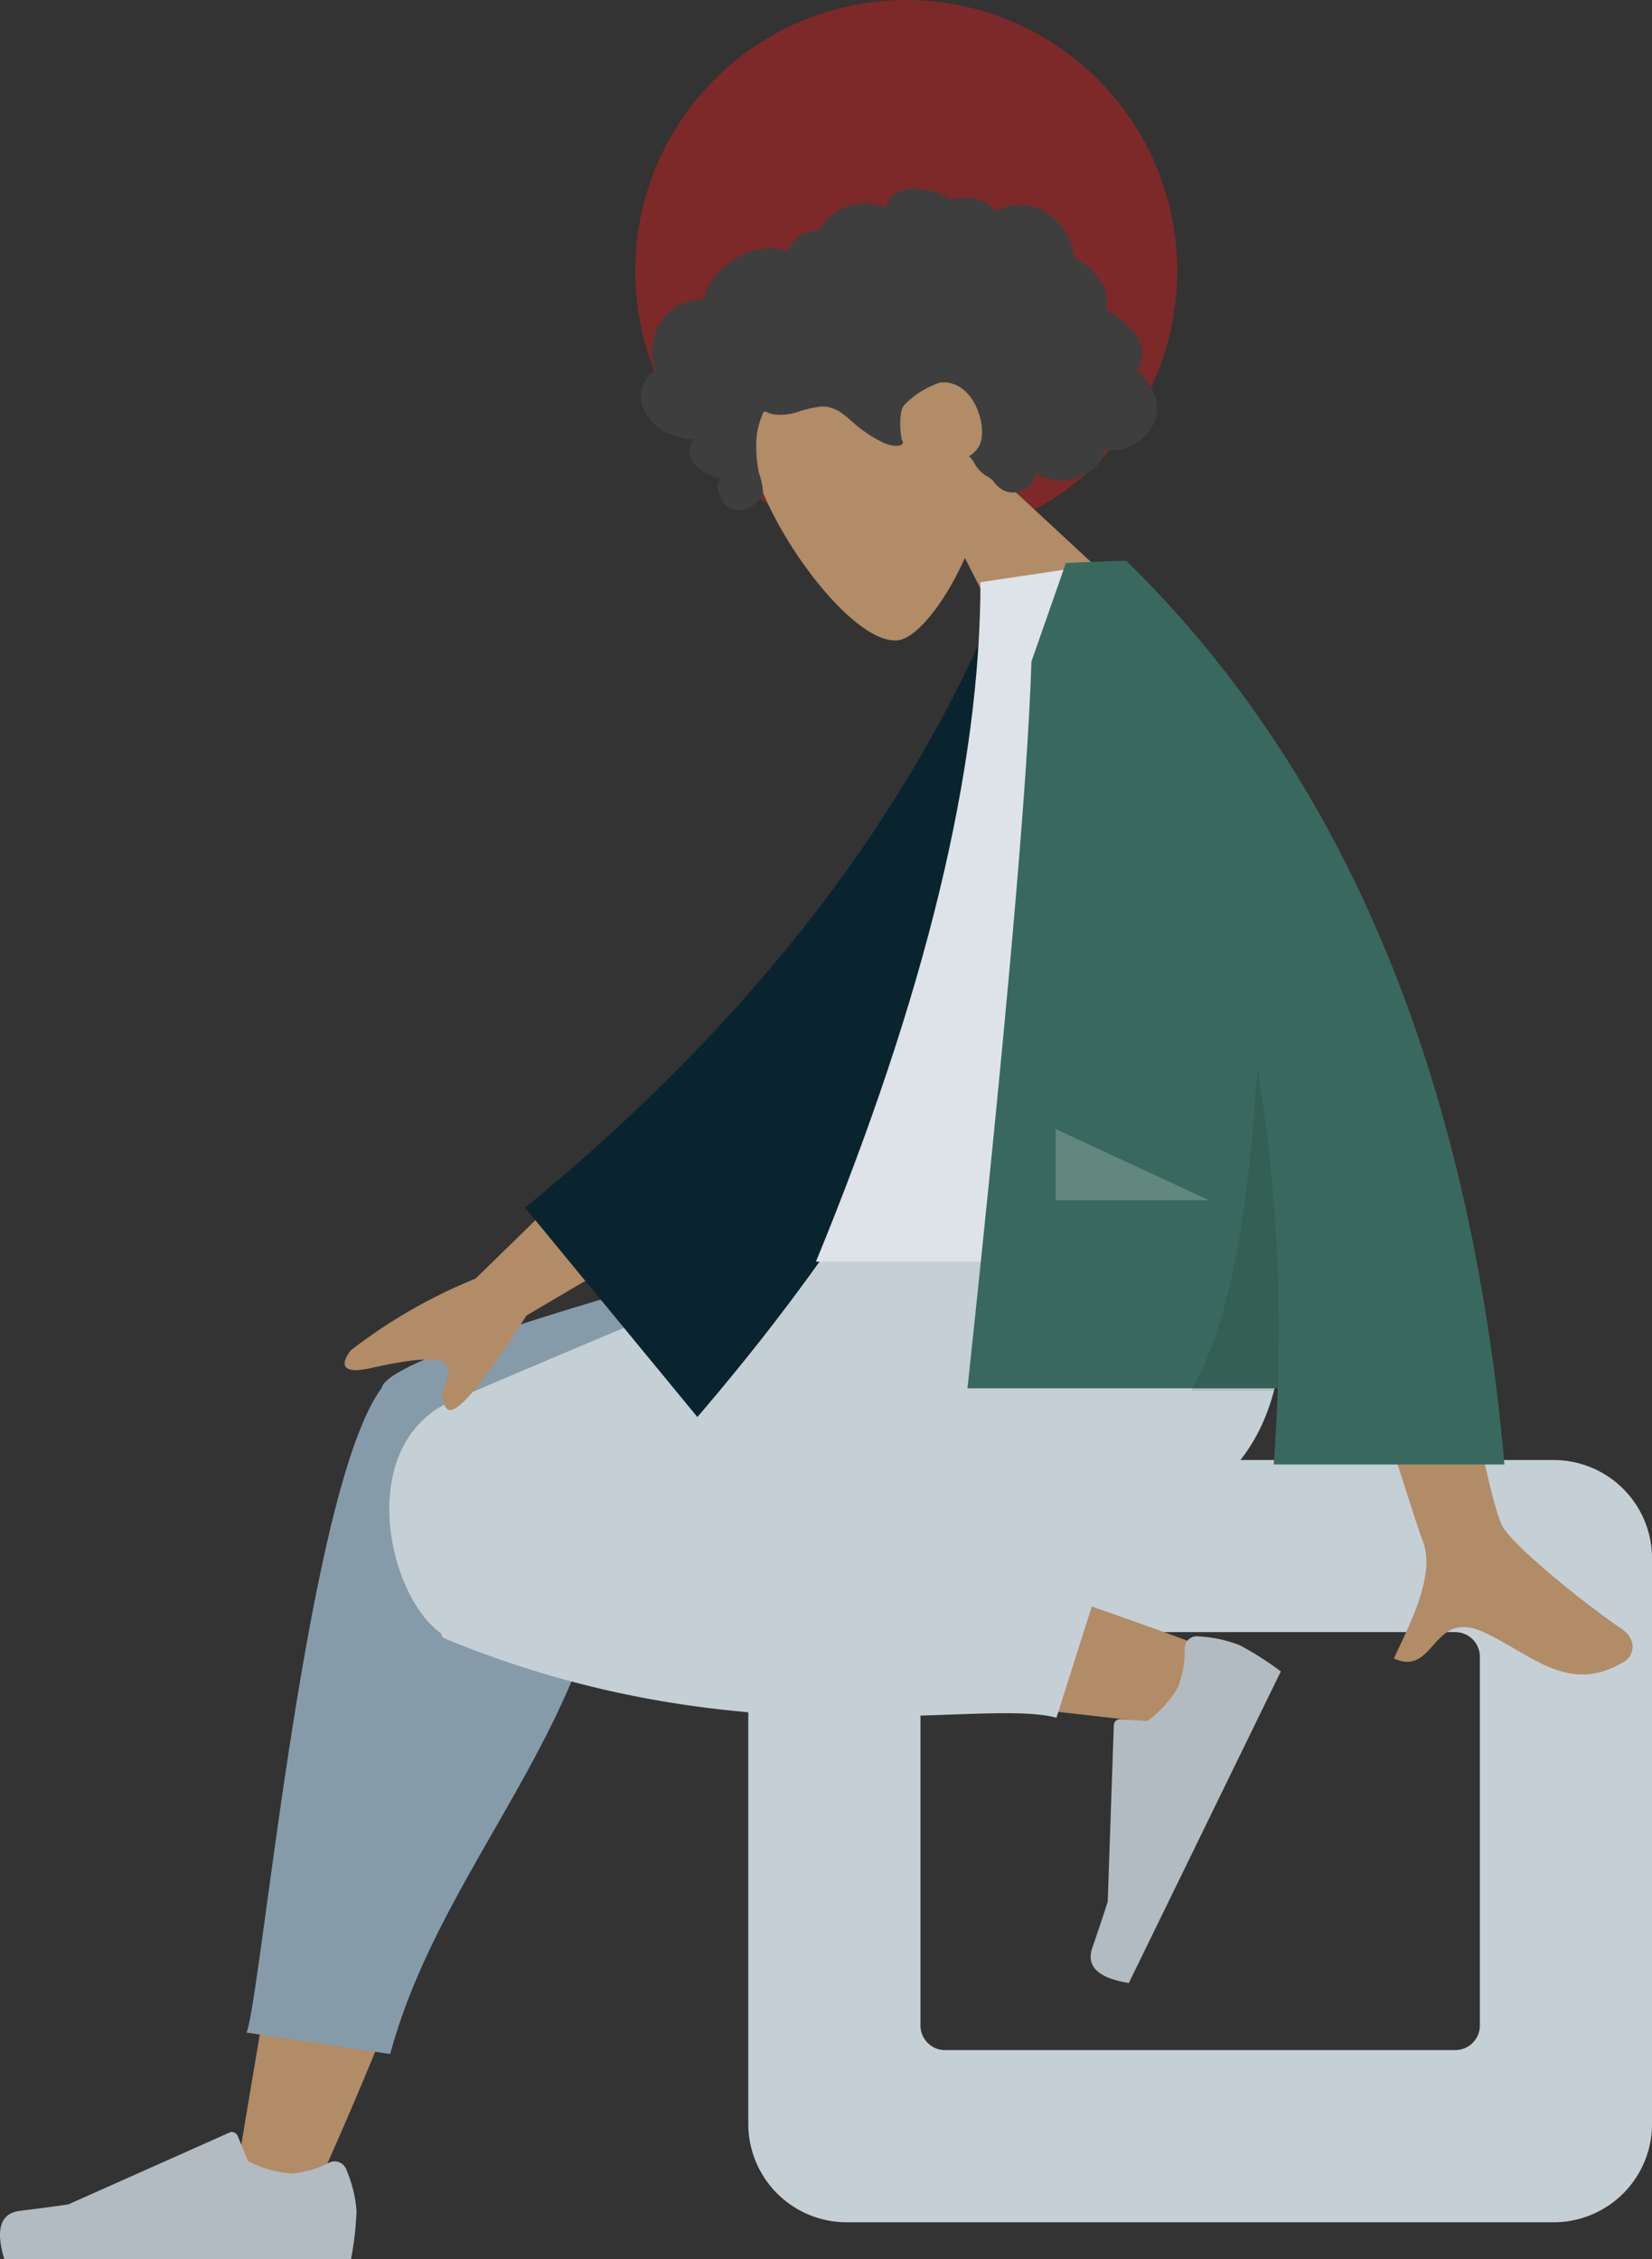 <svg xmlns="http://www.w3.org/2000/svg" width="136" height="186" viewBox="0 0 136 186">
  <rect x="0" y="0" width="136" height="186" fill="#333333" stroke="none"/>
  <g id="g13189-9" transform="translate(-1277.041 -948.115)">
    <circle id="circle30968-7-3-3-2-1" cx="22.312" cy="22.312" r="22.312" transform="translate(1329.334 948.115)" fill="rgba(255,24,24,0.36)"/>
    <g id="A-Human_Sitting-6-8" data-name="A-Human/Sitting-6-8" transform="translate(1277.041 963.648)">
      <g id="Head_Front_Curly-5" data-name="Head/Front/Curly-5" transform="translate(52.765)">
        <g id="Head-02-2" transform="translate(8.88 9.682)">
          <path id="path30990-5" d="M1358.549,986.615a13.712,13.712,0,0,0-2.674-10.158c-6.843-8.429-17.815,2.182-17.076,8.341s8.99,17.308,12.653,15.931c1.462-.55,3.549-3.18,5.1-6.68l6.676,13.094,9.942-6.977Z" transform="translate(-1338.763 -973.33)" fill="#b28b67" fill-rule="evenodd"/>
        </g>
        <path id="hair-5-6" d="M1330.042,981.686a2.628,2.628,0,0,1,.434-2.584,2.408,2.408,0,0,1,.516-.444c.068-.044.1-.038.1-.107a.732.732,0,0,0-.079-.183,3.854,3.854,0,0,1-.15-.452,3.727,3.727,0,0,1-.031-1.608,4.516,4.516,0,0,1,1.484-2.611,3.973,3.973,0,0,1,1.463-.755,6.425,6.425,0,0,1,.843-.178c.086-.012.4,0,.457-.056s.081-.333.107-.417a4.8,4.8,0,0,1,1.929-2.468,5.486,5.486,0,0,1,3.235-1.284,6.762,6.762,0,0,1,.792.064q.207.028.411.072c.082.018.164.038.245.061.137.038.146.076.206-.06a2.521,2.521,0,0,1,1.114-1.226,3.6,3.6,0,0,1,.957-.334,2.152,2.152,0,0,0,.51-.08c.093-.063.2-.339.265-.44a3.841,3.841,0,0,1,1.492-1.268,5.043,5.043,0,0,1,2-.483,2.583,2.583,0,0,1,.95.12,4.19,4.19,0,0,0,.405.136.875.875,0,0,1,.277.057,4.185,4.185,0,0,1,.458-.759,2,2,0,0,1,.958-.619,4.532,4.532,0,0,1,2.2.013,5.079,5.079,0,0,1,1.058.349c.163.074.321.156.476.244a1.768,1.768,0,0,0,.231.139c.1.038.138.016.253-.017a3.5,3.5,0,0,1,1.8-.039,3.435,3.435,0,0,1,1.575.9c.025.025.113.143.141.147s.126-.071.165-.091a3.984,3.984,0,0,1,.413-.194,3.771,3.771,0,0,1,.809-.221,4.129,4.129,0,0,1,3.041.815,4.9,4.9,0,0,1,1.863,2.788,3.237,3.237,0,0,1,.078.545c.006.113-.009.124.08.184s.227.11.331.171a4.669,4.669,0,0,1,.937.712,5.25,5.25,0,0,1,1.163,1.55,2.8,2.8,0,0,1,.243.868,2.384,2.384,0,0,1,0,.462c-.007.08-.018.159-.032.238a.979.979,0,0,0-.03.138c-.005.11-.058.06.044.145.143.118.335.2.491.3s.317.219.47.336a8.185,8.185,0,0,1,.882.771,3.573,3.573,0,0,1,1.062,1.954,2.2,2.2,0,0,1-.084.968,2.366,2.366,0,0,1-.193.44c-.041.072-.11.139-.1.217s.147.179.207.243a5.3,5.3,0,0,1,1.26,1.9,3.153,3.153,0,0,1-.059,2.091,3.888,3.888,0,0,1-3.118,2.322,4.036,4.036,0,0,1-1.053.011c-.03,1.116-1.168,1.879-2.111,2.229a4.317,4.317,0,0,1-3.549-.28,1.829,1.829,0,0,1-2.6,1.357,2.423,2.423,0,0,1-.658-.512c-.1-.107-.174-.234-.269-.344a2.237,2.237,0,0,0-.483-.319,2.994,2.994,0,0,1-.8-.751,5.2,5.2,0,0,1-.3-.5,2.022,2.022,0,0,0-.34-.382,2.314,2.314,0,0,0,.734-.665,1.929,1.929,0,0,0,.314-.873,4.416,4.416,0,0,0-.244-2.011c-.459-1.406-1.578-2.693-3.189-2.512a7.34,7.34,0,0,0-2.919,1.827c-.571.63-.289,2.67-.228,2.838.037.1.125.2.085.317-.086.252-.532.234-.739.215a2.856,2.856,0,0,1-1.01-.328,10.493,10.493,0,0,1-1.95-1.255c-.461-.375-.885-.8-1.378-1.134a2.64,2.64,0,0,0-1.65-.51,9.361,9.361,0,0,0-1.914.443,4.526,4.526,0,0,1-1.91.21,2.342,2.342,0,0,1-.421-.1c-.107-.037-.262-.144-.378-.135-.181.016-.232.341-.294.489a6.03,6.03,0,0,0-.416,2.324,10.413,10.413,0,0,0,.227,2.26,5.71,5.71,0,0,1,.336,1.781,3.158,3.158,0,0,1-1.459,1.2,2.369,2.369,0,0,1-1.351-.138,1.38,1.38,0,0,1-.615-.673c-.076-.17-.113-.352-.183-.522a1.684,1.684,0,0,1-.135-.432,1.066,1.066,0,0,1,.239-.813,3.132,3.132,0,0,1-1.143-.383,4.183,4.183,0,0,1-1.029-.822,1.539,1.539,0,0,1-.4-.924,2.6,2.6,0,0,1,.287-1.055,5.447,5.447,0,0,1-1.69-.371,3.974,3.974,0,0,1-2.427-2.248Z" transform="translate(-1329.883 -963.648)" fill="#3e3e3e" fill-rule="evenodd"/>
      </g>
      <g id="Bottom_Sitting_Sweat-Pants-7" data-name="Bottom/Sitting/Sweat-Pants-7" transform="translate(0 83.421)">
        <g id="Objects_Seat_Cube-2-41" data-name="Objects/Seat/Cube-2-41" transform="translate(61.606 21.256)">
          <path id="Seat-1-0" d="M1405.08,1068.926h-58.2a8.1,8.1,0,0,0-8.1,8.1v46.56a8.1,8.1,0,0,0,8.1,8.1h58.2a8.1,8.1,0,0,0,8.1-8.1v-46.56A8.1,8.1,0,0,0,1405.08,1068.926Zm-8.1,14.17a2.025,2.025,0,0,1,2.025,2.024v30.365a2.025,2.025,0,0,1-2.025,2.025h-42a2.025,2.025,0,0,1-2.025-2.025V1085.12a2.025,2.025,0,0,1,2.025-2.024Z" transform="translate(-1338.783 -1068.926)" fill="#c5cfd6" fill-rule="evenodd"/>
        </g>
        <path id="Skin-4-7" d="M1302.593,1129.99c6.485-14.352,11.174-26.849,13.056-33.442,3.223-11.29,5.675-21.224,6.295-24.934,1.478-8.846-11.368-9.362-13.066-4.965-2.57,6.655-7.056,28.518-12.447,61.543Zm75.215-45.04c-5.95-2.352-26.784-9.711-36.832-11.793-2.888-.6-5.687-1.154-8.318-1.656-7.821-1.493-11.873,12.616-4.34,13.7,18.759,2.7,45.353,5.488,47.629,5.8C1379.136,1091.44,1381.547,1086.428,1377.808,1084.95Z" transform="translate(-1277.041 -1047.67)" fill="#b28b67" fill-rule="evenodd"/>
        <path id="Leg-Back-8" d="M1327.858,1067.618l32.18-16.382v-3.566h-3.827q-46.7,11.9-47.727,15.252c-.007.024-.014.048-.02.073s-.031.041-.046.062c-6.17,8.485-9.865,49.911-11.078,53.013l11.823,1.764c4.523-16.77,18.992-28.454,18.608-48.539A6.566,6.566,0,0,0,1327.858,1067.618Z" transform="translate(-1277.041 -1047.67)" fill="#869baa" fill-rule="evenodd"/>
        <path id="Leg-Front-5" d="M1357.365,1077.347c2.944-.589,5.656-1.115,7.976-1.522,14.987-2.629,19.357-10.651,16.773-28.155H1354.5c-4.511,1.3-27.952,11.126-40.115,16.355-8.049,3.46-5.512,15.935-.953,19.182a.443.443,0,0,0,.253.4c24.521,10.163,43.921,4.831,50.4,6.535l3-9.456Z" transform="translate(-1277.111 -1047.67)" fill="#c5cfd6" fill-rule="evenodd"/>
        <g id="Accessories_Shoe_Flat-Sneaker-4-2" data-name="Accessories/Shoe/Flat-Sneaker-4-2" transform="translate(89.789 35.773)">
          <path id="shoe-3-2" d="M1375.774,1083.447a10.868,10.868,0,0,1,3.421.724,25.353,25.353,0,0,1,3.391,2.161l-12.513,25.655q-3.794-.612-3.006-2.9t1.27-3.812l.5-14.517a.5.5,0,0,1,.523-.488h.014l2.233.141a9.127,9.127,0,0,0,2.512-2.788,8.183,8.183,0,0,0,.546-3.2h0a1.012,1.012,0,0,1,1.036-.987C1375.726,1083.443,1375.75,1083.445,1375.774,1083.447Z" transform="translate(-1366.932 -1083.443)" fill="#b2bbc1" fill-rule="evenodd"/>
        </g>
        <g id="g31004-9" transform="translate(0 76.587)">
          <path id="path31002-3" d="M1305.544,1127.329a10.865,10.865,0,0,1,.849,3.392,25.385,25.385,0,0,1-.456,3.995h-28.544q-1.111-3.678,1.285-3.971t3.983-.53l13.267-5.914a.506.506,0,0,1,.668.256l.006.013.852,2.069a9.108,9.108,0,0,0,3.607,1.035,8.17,8.17,0,0,0,3.114-.91h0a1.011,1.011,0,0,1,1.341.5A.559.559,0,0,1,1305.544,1127.329Z" transform="translate(-1277.041 -1124.257)" fill="#b2bbc1" fill-rule="evenodd"/>
        </g>
      </g>
      <g id="Body_Jacket-2-5" data-name="Body/Jacket-2-5" transform="translate(28.374 30.649)">
        <path id="path31007-8" d="M1330.663,1039.635l-14.336,13.985a43.489,43.489,0,0,0-10.254,5.894c-.6.723-1.251,2.108,1.568,1.488s5.812-1.144,6.342-.228-1.032,2.322-.052,3.522q.978,1.2,6.586-7.633l14.908-8.789Zm63.633,1.972-10.576.042q9.8,31.62,10.576,33.555c1.171,2.9-1.307,7.322-2.367,9.7,3.452,1.545,3.084-4.175,7.438-2.149,3.974,1.848,7,5.2,11.589,2.365.564-.348,1.183-1.659-.312-2.684-3.723-2.553-9.089-7.022-9.814-8.493Q1399.346,1070.931,1394.3,1041.607Z" transform="translate(-1305.551 -994.531)" fill="#b28b67" fill-rule="evenodd"/>
        <path id="Coat-Back-2-0" d="M1364.241,997.23l-4.376-.751q-11.3,28.231-39.462,51.305l14.186,17.235C1353.361,1043.118,1364.932,1020.521,1364.241,997.23Z" transform="translate(-1305.551 -994.531)" fill="#09242f" fill-rule="evenodd"/>
        <path id="Shirt-8-2" d="M1383.318,1052.225H1344.35q13.542-32.928,13.542-55.942l11.755-1.752C1378.885,1009.389,1381.494,1027.682,1383.318,1052.225Z" transform="translate(-1305.551 -994.531)" fill="#dde3e9" fill-rule="evenodd"/>
        <path id="Coat-Front-0-1" d="M1369.9,994.54l-.005-.009h-.767q-1.377.048-4.2.171l-2.84,8.117q-.45,14.846-5.264,59.834h25.545q-.1,3.108-.331,6.273h18.993q-4.262-48.081-31.126-74.4l-.009.009Z" transform="translate(-1305.551 -994.531)" fill="#39695e" fill-rule="evenodd"/>
        <path id="Shade-6-7" d="M1380.681,1036.148q-1.091,19.37-5.46,26.705h7.141A133.444,133.444,0,0,0,1380.681,1036.148Z" transform="translate(-1305.551 -994.531)" fill="rgba(0,0,0,0.1)" fill-rule="evenodd"/>
        <path id="Light-2-2" d="M1364.087,1047.164h12.6l-12.6-5.856Z" transform="translate(-1305.551 -994.531)" fill="rgba(255,255,255,0.2)" fill-rule="evenodd"/>
      </g>
    </g>
  </g>
</svg>

